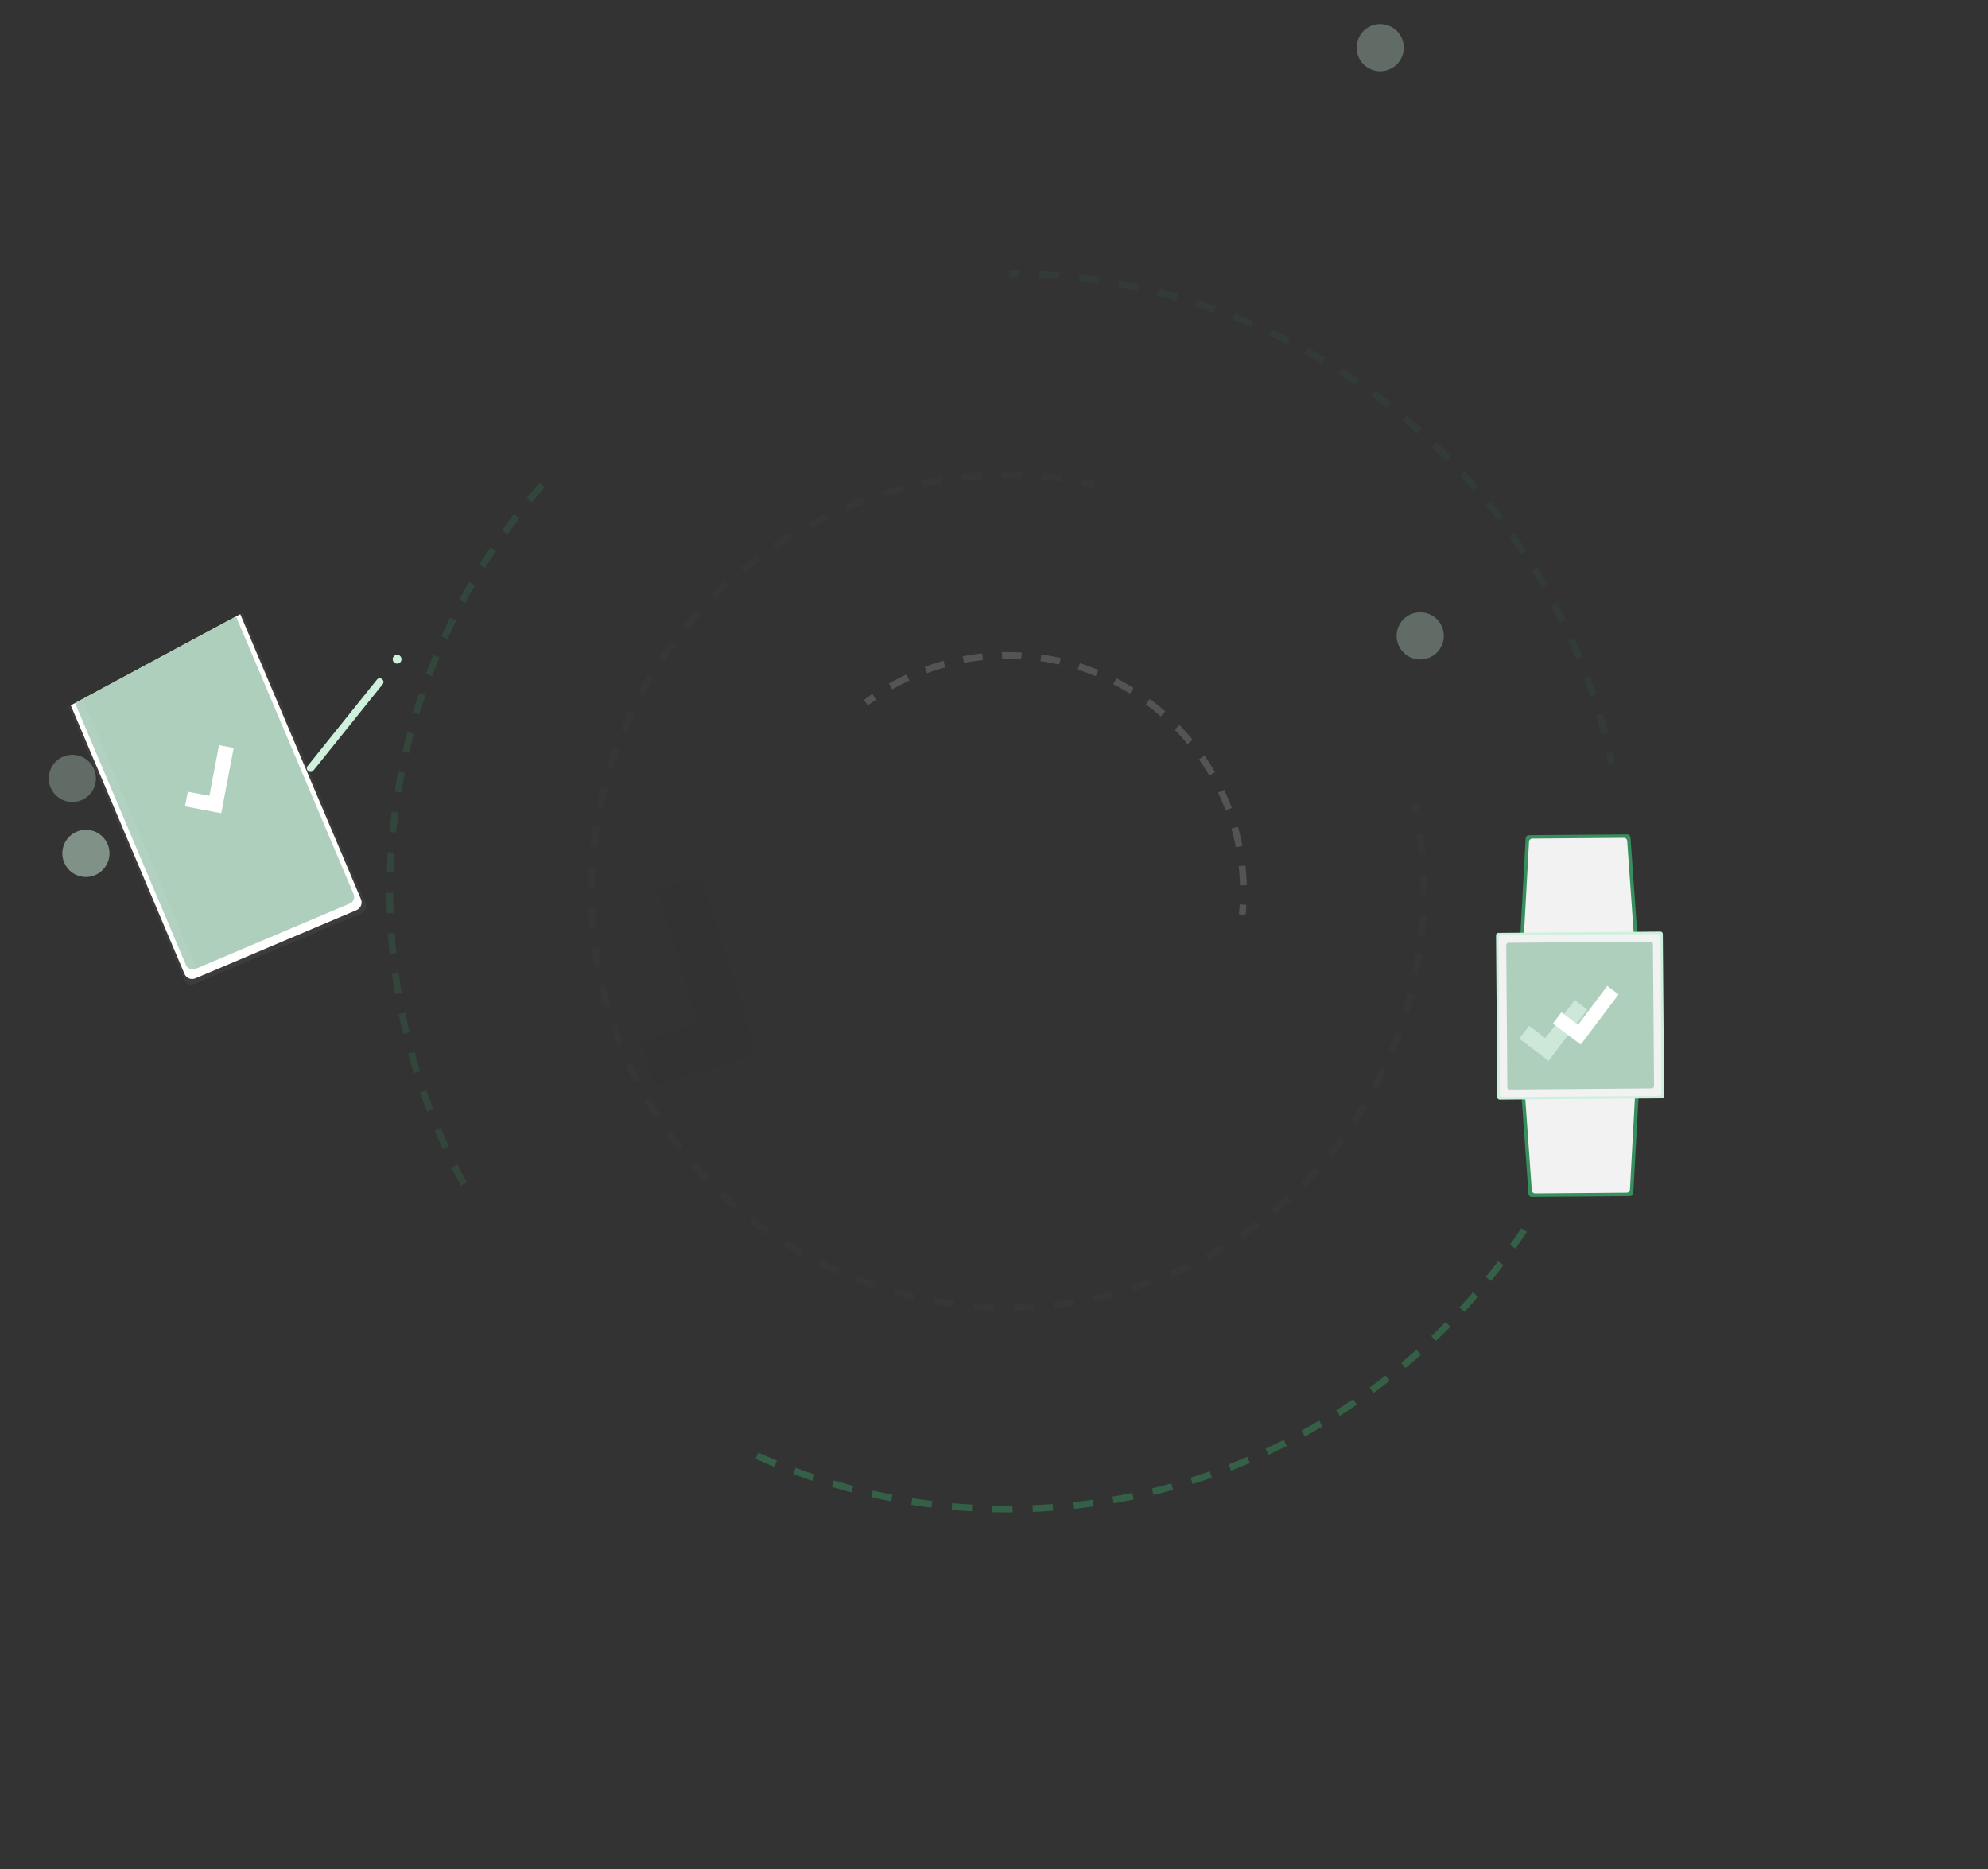 <svg width="1269" height="1193" viewBox="0 0 1269 1193" fill="none" xmlns="http://www.w3.org/2000/svg">
<rect x="0" y="0" width="1269" height="1193" fill="#333333" stroke="none"/>
<g clip-path="url(#clip0)">
<g opacity="0.3">
<path opacity="0.3" d="M644.341 174.578C646.494 174.584 648.645 174.611 650.796 174.659" stroke="#368F5C" stroke-width="4.302" stroke-miterlimit="10"/>
<path opacity="0.3" d="M663.507 175.086C796.423 182.13 922.569 256.28 990.244 382.036C1005.98 411.235 1017.98 442.302 1025.96 474.501" stroke="#368F5C" stroke-width="4.302" stroke-miterlimit="10" stroke-dasharray="12.75 12.75"/>
<path opacity="0.3" d="M1027.46 480.692C1027.94 482.785 1028.41 484.884 1028.85 486.987" stroke="#368F5C" stroke-width="4.302" stroke-miterlimit="10"/>
</g>
<path d="M142.364 373.862L35.398 419.156C32.969 420.185 31.834 422.988 32.862 425.417L117.615 625.568C118.644 627.997 121.447 629.132 123.876 628.104L230.841 582.81C233.271 581.781 234.406 578.978 233.377 576.549L148.624 376.398C147.596 373.969 144.793 372.834 142.364 373.862Z" fill="url(#paint0_linear)"/>
<path d="M141.493 377.564L38.656 421.109C35.951 422.255 34.687 425.376 35.833 428.08L117.773 621.589C118.918 624.294 122.039 625.558 124.744 624.413L227.58 580.867C230.285 579.722 231.549 576.601 230.404 573.896L148.464 380.387C147.318 377.683 144.197 376.418 141.493 377.564Z" fill="white"/>
<path d="M120.527 392.44C121.113 394.734 120.86 397.162 119.812 399.285C118.765 401.409 116.992 403.087 114.814 404.017L75.914 420.494C73.731 421.411 71.291 421.517 69.037 420.791C66.783 420.066 64.863 418.558 63.624 416.54L43.018 425.266C42.455 425.504 41.946 425.85 41.517 426.285C41.089 426.719 40.75 427.234 40.521 427.8C40.292 428.366 40.176 428.971 40.181 429.581C40.186 430.191 40.311 430.795 40.55 431.357L118.71 615.902C118.947 616.464 119.293 616.974 119.728 617.402C120.163 617.831 120.677 618.169 121.243 618.398C121.809 618.628 122.414 618.743 123.024 618.738C123.635 618.733 124.238 618.608 124.8 618.37L223.223 576.689C223.785 576.452 224.295 576.106 224.724 575.671C225.152 575.236 225.49 574.721 225.72 574.156C225.949 573.59 226.064 572.985 226.059 572.375C226.055 571.764 225.929 571.161 225.691 570.599L147.539 386.046C147.301 385.484 146.955 384.974 146.521 384.546C146.086 384.117 145.571 383.779 145.005 383.55C144.44 383.32 143.835 383.205 143.224 383.21C142.614 383.215 142.011 383.34 141.449 383.578L120.527 392.44Z" fill="#AFCFBD"/>
<path d="M149.169 477.369L139.811 475.588L133.647 507.914L119.88 505.29L118.094 514.648L136.532 518.149L141.235 518.992L149.169 477.369Z" fill="white"/>
<g opacity="0.2">
<path opacity="0.2" d="M82.932 423.224L121.837 406.75C124.014 405.82 125.787 404.142 126.835 402.019C127.883 399.896 128.136 397.468 127.549 395.174L147.434 386.748L147.138 386.05C146.9 385.488 146.554 384.978 146.119 384.55C145.685 384.121 145.17 383.783 144.604 383.554C144.039 383.324 143.433 383.209 142.823 383.214C142.213 383.219 141.609 383.344 141.047 383.582L120.129 392.441C120.716 394.734 120.463 397.163 119.415 399.286C118.367 401.409 116.594 403.087 114.417 404.017L75.524 420.494C74.483 420.934 73.374 421.19 72.245 421.251C73.641 422.585 75.396 423.482 77.294 423.833C79.193 424.183 81.152 423.971 82.932 423.224Z" fill="white"/>
<path opacity="0.2" d="M47.572 434.082C47.334 433.52 47.209 432.917 47.204 432.307C47.199 431.696 47.314 431.091 47.544 430.526C47.773 429.96 48.111 429.445 48.54 429.01C48.968 428.576 49.478 428.23 50.04 427.992L67.8 420.471C65.905 419.667 64.309 418.292 63.234 416.537L42.628 425.263C42.066 425.5 41.556 425.846 41.127 426.281C40.699 426.716 40.361 427.231 40.132 427.796C39.902 428.362 39.787 428.967 39.792 429.577C39.797 430.188 39.922 430.791 40.16 431.353L118.32 615.902C118.557 616.464 118.903 616.974 119.338 617.402C119.773 617.831 120.288 618.169 120.853 618.399C121.419 618.628 122.024 618.743 122.635 618.738C123.245 618.734 123.848 618.608 124.41 618.37L125.436 617.937L47.572 434.082Z" fill="white"/>
</g>
<path opacity="0.21" d="M296.018 755.631C214.836 604.776 241.984 424.608 350.632 304.374" stroke="#368F5C" stroke-width="4.302" stroke-miterlimit="10" stroke-dasharray="12.91 12.91"/>
<path opacity="0.5" d="M972.845 785.015C936.903 839.922 887.766 884.939 829.929 915.947C716.722 976.869 587.004 976.789 478.511 927.02" stroke="#368F5C" stroke-width="4.302" stroke-miterlimit="10" stroke-dasharray="12.91 12.91"/>
<g opacity="0.21">
<path opacity="0.21" d="M903.014 513.402C903.462 515.506 903.885 517.615 904.282 519.73" stroke="#7A7A7A" stroke-width="4.302" stroke-miterlimit="10"/>
<path opacity="0.21" d="M906.356 532.415C921.082 639.215 869.519 748.687 769.022 802.769C639.828 872.294 478.722 823.92 409.196 694.725C339.671 565.531 388.045 404.425 517.24 334.9C568.471 307.233 627.4 297.245 684.887 306.483" stroke="#7A7A7A" stroke-width="4.302" stroke-miterlimit="10" stroke-dasharray="12.85 12.85"/>
<path opacity="0.21" d="M691.223 307.544C693.339 307.936 695.448 308.352 697.55 308.792" stroke="#7A7A7A" stroke-width="4.302" stroke-miterlimit="10"/>
</g>
<g opacity="0.5">
<path opacity="0.5" d="M552.72 448.448C554.465 447.151 556.23 445.891 558.015 444.67" stroke="#B7B7B7" stroke-width="4.302" stroke-miterlimit="10"/>
<path opacity="0.5" d="M568.486 438.07C569.591 437.476 570.696 436.881 571.801 436.286C594.911 423.85 620.87 417.669 647.105 418.357C673.339 419.045 698.939 426.578 721.365 440.209C743.791 453.84 762.265 473.096 774.956 496.068C787.647 519.039 794.113 544.928 793.714 571.169" stroke="#B7B7B7" stroke-width="4.302" stroke-miterlimit="10" stroke-dasharray="12.43 12.43"/>
<path opacity="0.5" d="M793.487 577.374C793.365 579.524 793.189 581.655 792.957 583.766" stroke="#B7B7B7" stroke-width="4.302" stroke-miterlimit="10"/>
</g>
<path d="M1045.48 600.883L970.239 601.479L973.868 534.983C973.896 534.46 974.124 533.967 974.503 533.606C974.882 533.244 975.385 533.041 975.909 533.037L1038.72 532.543C1039.24 532.542 1039.74 532.735 1040.12 533.086C1040.51 533.436 1040.74 533.917 1040.78 534.434L1045.48 600.883Z" fill="#368F5C"/>
<path d="M1043.06 598.714L972.628 599.271L976.018 537.139C976.047 536.616 976.274 536.124 976.654 535.762C977.033 535.401 977.536 535.197 978.06 535.194L1036.62 534.733C1037.14 534.731 1037.64 534.925 1038.02 535.275C1038.4 535.626 1038.64 536.107 1038.68 536.624L1043.06 598.714Z" fill="#F2F2F2"/>
<path d="M1046.21 694.958L970.976 695.562L975.667 762.012C975.71 762.528 975.946 763.009 976.327 763.36C976.709 763.71 977.209 763.904 977.727 763.902L1040.54 763.379C1041.07 763.375 1041.57 763.171 1041.95 762.81C1042.33 762.448 1042.55 761.956 1042.58 761.433L1046.21 694.958Z" fill="#368F5C"/>
<path d="M1043.8 697.148L973.374 697.705L977.791 759.774C977.834 760.29 978.07 760.772 978.451 761.122C978.833 761.472 979.333 761.666 979.851 761.664L1038.41 761.198C1038.93 761.194 1039.43 760.991 1039.81 760.629C1040.19 760.268 1040.42 759.775 1040.45 759.252L1043.8 697.148Z" fill="#F2F2F2"/>
<path d="M954.966 596.934L955.79 700.304C955.797 701.153 956.491 701.836 957.34 701.83L1060.71 701.006C1061.56 700.999 1062.24 700.305 1062.24 699.455L1061.41 596.086C1061.4 595.236 1060.71 594.553 1059.86 594.56L956.492 595.384C955.642 595.39 954.959 596.085 954.966 596.934Z" fill="#CFF0DD"/>
<path d="M1058.32 596.163L958.156 596.961C957.306 596.968 956.623 597.662 956.63 598.512L957.428 698.679C957.435 699.529 958.129 700.212 958.979 700.205L1059.15 699.407C1060 699.4 1060.68 698.706 1060.67 697.856L1059.87 597.689C1059.87 596.839 1059.17 596.156 1058.32 596.163Z" fill="#F2F2F2"/>
<path d="M1041.7 625.737L1037.28 625.772C1036.73 625.776 1036.29 626.223 1036.3 626.77L1036.41 640.799C1036.41 641.345 1036.86 641.785 1037.41 641.781L1041.83 641.746C1042.38 641.741 1042.82 641.294 1042.81 640.747L1042.7 626.719C1042.7 626.172 1042.25 625.732 1041.7 625.737Z" fill="#F2F2F2"/>
<path d="M1053.56 601L963 601.722C962.151 601.729 961.467 602.423 961.474 603.272L962.196 693.835C962.203 694.684 962.897 695.367 963.747 695.36L1054.31 694.638C1055.16 694.632 1055.84 693.938 1055.83 693.088L1055.11 602.526C1055.11 601.676 1054.41 600.993 1053.56 601Z" fill="#AFCFBD"/>
<path d="M1013.2 644.418L1005.28 638.3L986.425 662.571L976.134 654.719L969.785 662.912L984.765 674.17L988.484 677.11L1013.2 644.418Z" fill="#CDE7D8"/>
<path d="M1033.16 634.679L1025.98 629.256L1007.26 654.078L996.686 646.108L991.263 653.292L1005.43 663.96L1009.06 666.634L1033.16 634.679Z" fill="white"/>
<path d="M240.679 433.677L196.296 488.951C195.552 489.878 195.7 491.232 196.626 491.976L196.936 492.225C197.863 492.968 199.217 492.821 199.96 491.894L244.344 436.619C245.088 435.693 244.94 434.339 244.014 433.595L243.703 433.346C242.777 432.602 241.423 432.75 240.679 433.677Z" fill="#CFF0DD"/>
<path d="M255.687 422.492C256.661 421.279 256.467 419.505 255.254 418.531C254.04 417.556 252.267 417.75 251.292 418.964C250.318 420.177 250.512 421.951 251.725 422.925C252.939 423.899 254.712 423.706 255.687 422.492Z" fill="#CFF0DD"/>
<path d="M447.484 558.748L419.501 567.211L445.256 653.176L409.14 664.343L417.878 693.313L470.035 676.775L483.311 672.916L447.484 558.748Z" fill="url(#paint1_linear)"/>
<path opacity="0.3" d="M888.167 43.694C895.49 39.754 898.232 30.622 894.291 23.299C890.35 15.976 881.219 13.235 873.896 17.175C866.573 21.116 863.831 30.247 867.772 37.571C871.713 44.894 880.844 47.635 888.167 43.694Z" fill="#CFF0DD"/>
<path opacity="0.3" d="M913.691 419.08C921.014 415.139 923.756 406.008 919.815 398.685C915.874 391.362 906.743 388.621 899.42 392.561C892.097 396.502 889.355 405.633 893.296 412.956C897.237 420.279 906.368 423.021 913.691 419.08Z" fill="#CFF0DD"/>
<path opacity="0.5" d="M61.985 557.92C69.308 553.98 72.049 544.848 68.109 537.525C64.168 530.202 55.036 527.461 47.714 531.402C40.391 535.342 37.649 544.474 41.59 551.796C45.531 559.119 54.662 561.861 61.985 557.92Z" fill="#CFF0DD"/>
<path opacity="0.3" d="M53.329 510.059C60.652 506.118 63.394 496.987 59.453 489.664C55.512 482.341 46.381 479.599 39.058 483.54C31.735 487.481 28.993 496.612 32.934 503.935C36.875 511.258 46.006 513.999 53.329 510.059Z" fill="#CFF0DD"/>
</g>
<defs>
<linearGradient id="paint0_linear" x1="97975.5" y1="134780" x2="129912" y2="10789.9" gradientUnits="userSpaceOnUse">
<stop stop-color="#808080" stop-opacity="0.25"/>
<stop offset="0.54" stop-color="#808080" stop-opacity="0.12"/>
<stop offset="1" stop-color="#808080" stop-opacity="0.1"/>
</linearGradient>
<linearGradient id="paint1_linear" x1="88077.7" y1="3090.33" x2="77480.6" y2="-4372.18" gradientUnits="userSpaceOnUse">
<stop stop-opacity="0.12"/>
<stop offset="0.55" stop-opacity="0.09"/>
<stop offset="1" stop-opacity="0.02"/>
</linearGradient>
<clipPath id="clip0">
<rect width="1001.32" height="815.892" fill="white" transform="translate(0 474.513) rotate(-28.287)"/>
</clipPath>
</defs>
</svg>
